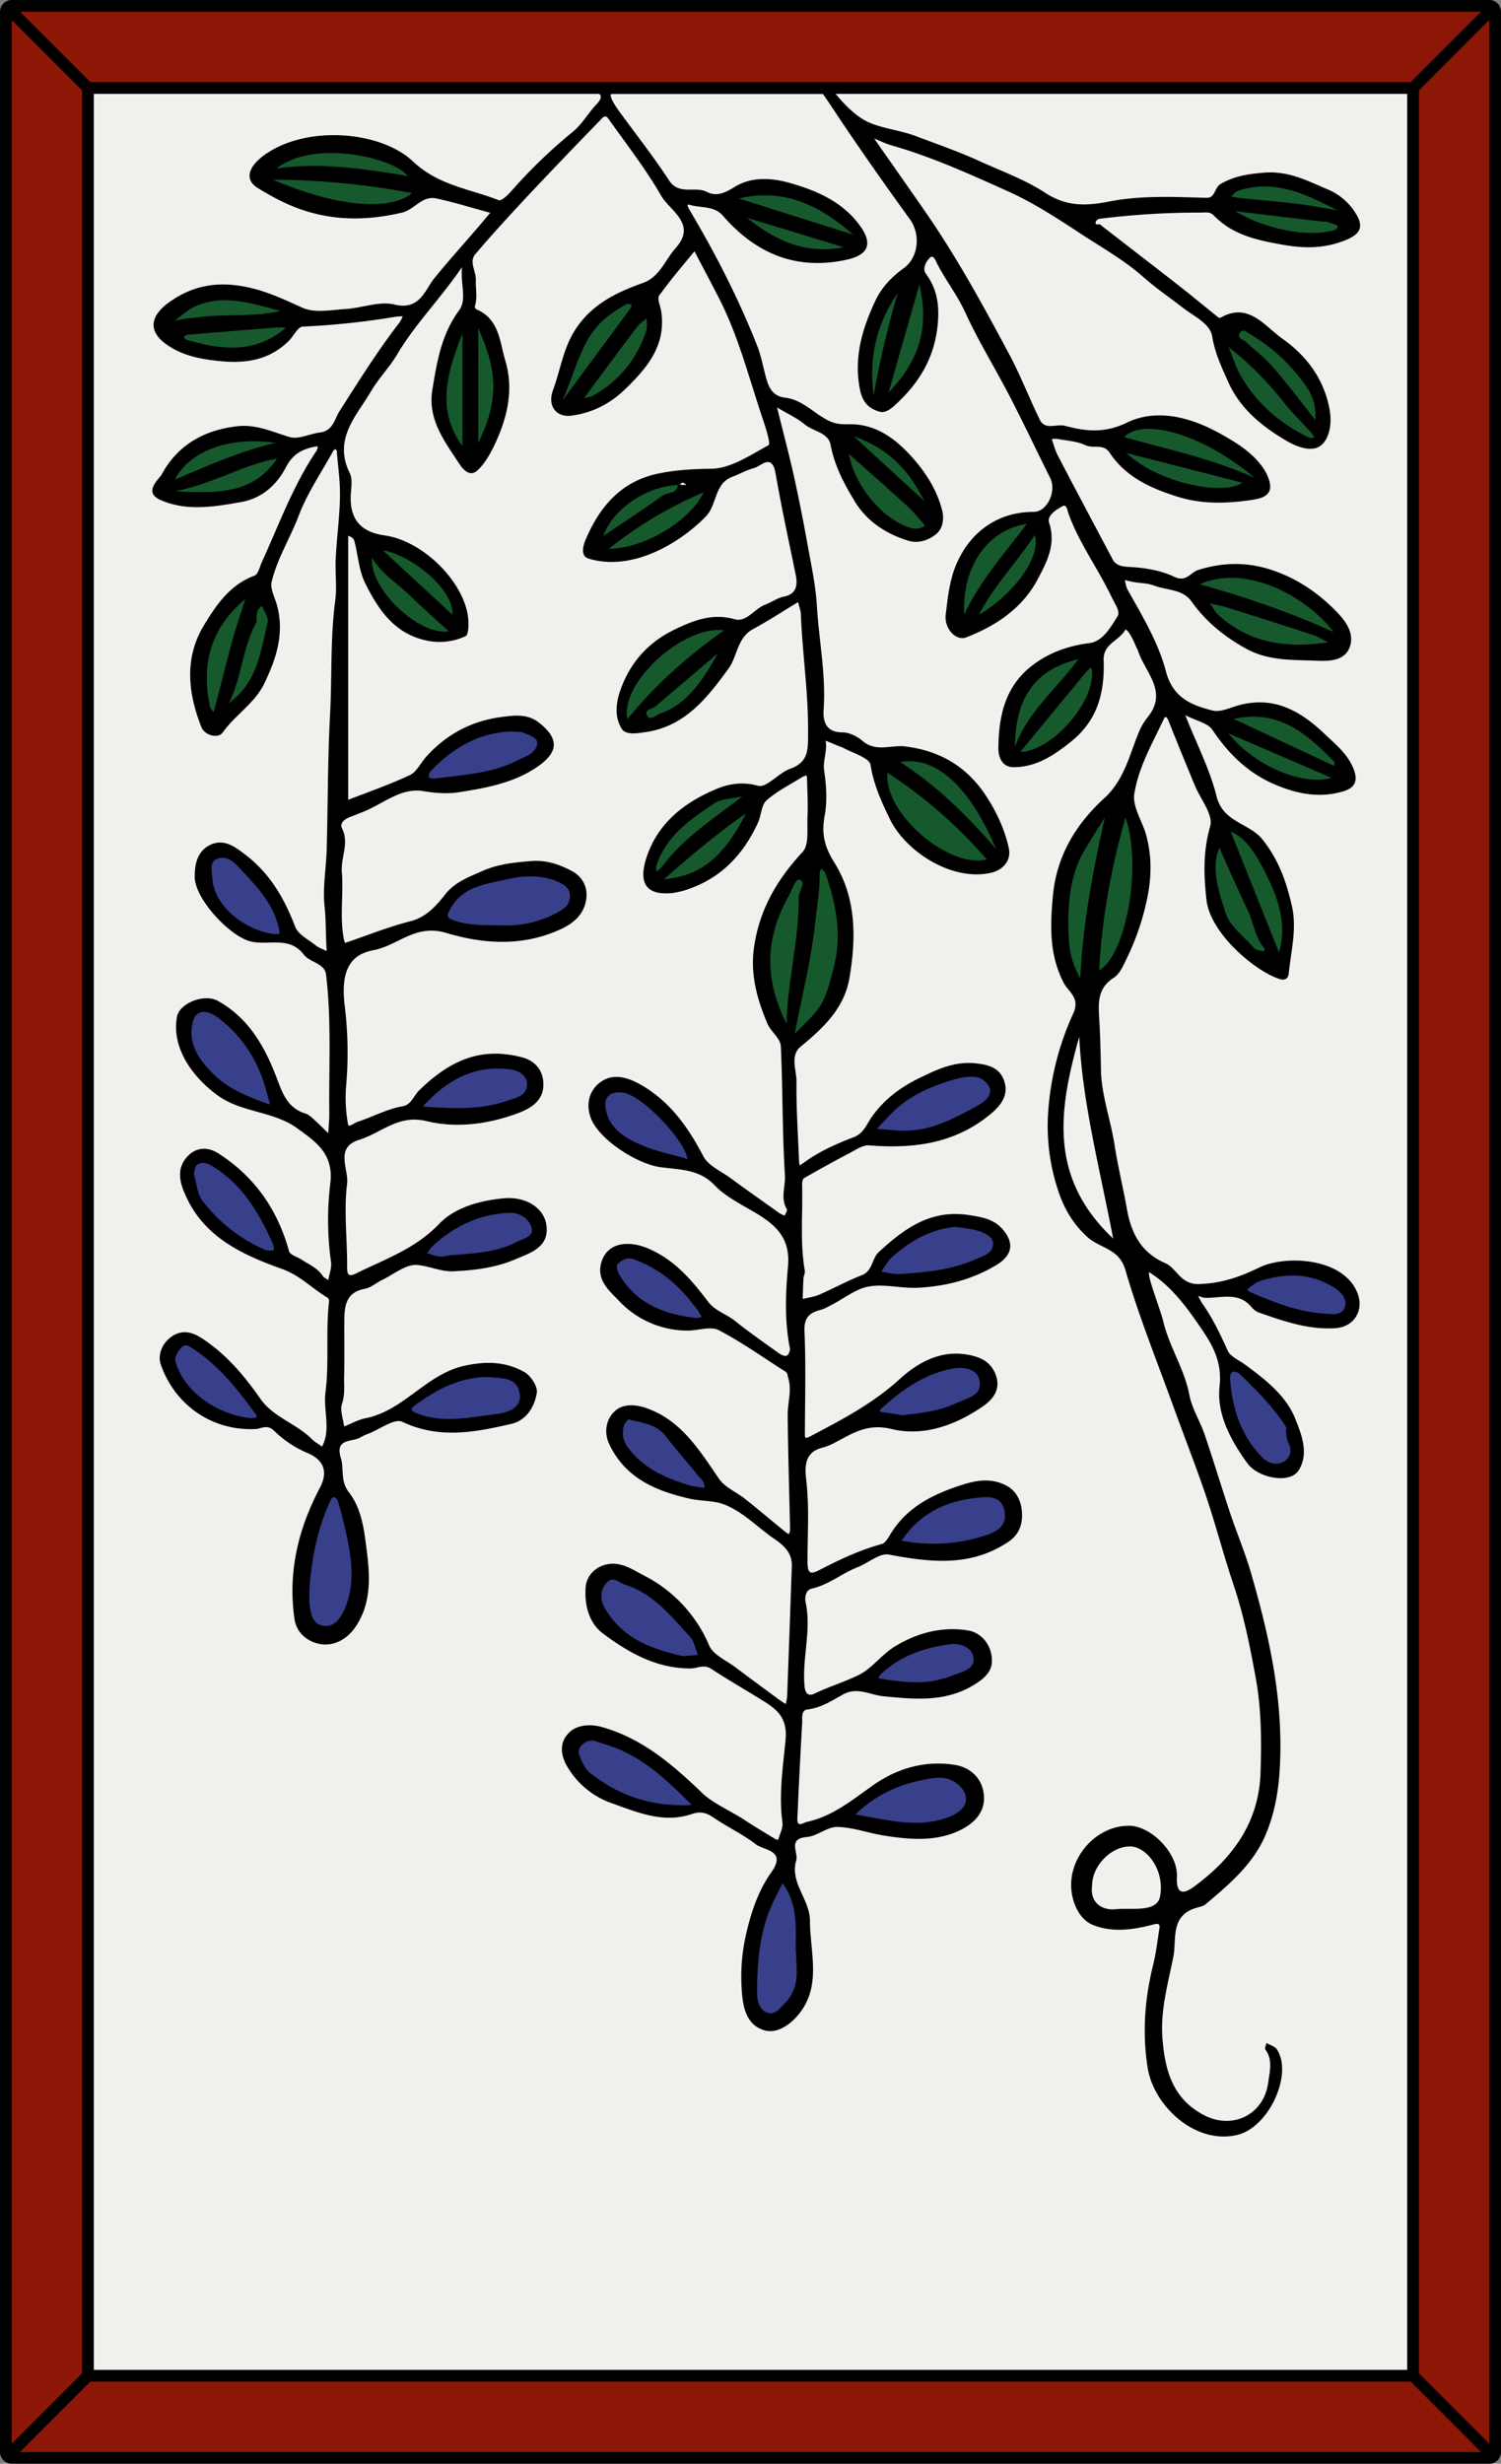 <svg id="Card" xmlns="http://www.w3.org/2000/svg" viewBox="0 0 1024 1680"><rect x="0" y="0" width="1024" height="1680" fill="#808080" stroke="none"/><defs><style>.cls-1{fill:#f2f0ed;}.cls-2{fill:#8c1707;}.cls-3{fill:#38408c;}.cls-4{fill:#16592d;}</style></defs><rect class="cls-1" x="14.5" y="14.5" width="995" height="1651"/><polygon class="cls-2" points="966 1619.17 966 60.83 1018 8.83 1018 1671.17 966 1619.17"/><polygon class="cls-2" points="60.83 58 8.83 6 1015.17 6 963.17 58 60.83 58"/><polygon class="cls-2" points="8.83 1674 60.83 1622 963.17 1622 1015.17 1674 8.83 1674"/><path class="cls-3" d="M909.79,898.12a14.72,14.72,0,0,1-2.29-.18c-20.35-.39-37.85-7.67-54.77-14.7l-1.52-.63c-1.75-.72-2.06-3.44-2.07-3.46a2.09,2.09,0,0,1,.9-2c.77-.51,1.53-1.06,2.28-1.6a25.18,25.18,0,0,1,7.26-4.11,76.77,76.77,0,0,1,22.23-3.59,53.26,53.26,0,0,1,29.91,8.89c7.77,5,8.61,10.39,7.95,14C918.83,895.29,915,898.12,909.79,898.12Z"/><path class="cls-4" d="M895.26,160.93c-17.16,0-38.68-6.09-53.55-15.15l-1-.63,1.11-3.21,14,1.67q23.26,2.79,46.55,5.54a2.75,2.75,0,0,0,.4,0l.62,0,.79,0a5.29,5.29,0,0,1,1.82.27l1.72.55c4.57,1.43,7.06,2.21,6.89,4.44-.28,4.14-4.16,4.76-6.47,5.13-.48.08-.93.15-1.34.25a51.06,51.06,0,0,1-11.5,1.16Z"/><path class="cls-4" d="M908.71,523.69c-.77-.34-1.54-.68-2.31-1l-62.74-29.32-8.15-3.81,5.76-1.26a64.19,64.19,0,0,1,13.79-1.57c24,0,40.36,14.74,56.42,31.15a4.81,4.81,0,0,1,1.06,3.35,7.05,7.05,0,0,0,.06.84l.59,3.64Z"/><path class="cls-4" d="M912.36,145.45c-4-.66-7.52-1.28-10.75-1.84-6.55-1.15-11.66-2-16.85-2.65-8.74-1-17.65-1.89-26.27-2.71-4.6-.45-9.18-.88-13.75-1.35a32.24,32.24,0,0,1-3.67-.66l-1.61-.35-4.13-.8,3.23-2.69c.4-.35.84-.77,1.25-1.19a11,11,0,0,1,4-2.9,58.09,58.09,0,0,1,18.87-3.14c10.83,0,22.11,2.87,35.51,9,2.47,1.15,4.87,2.33,8.2,4l.23.12c1.93,1,4.18,2.06,6.92,3.39l1.16.57-1.09,3.41Z"/><path class="cls-4" d="M886,441.58c-22.39,0-40.68-6.73-55.93-20.59a27.8,27.8,0,0,1-4.5-5.8c-.56-.86-1.14-1.76-1.73-2.58l-3.13-4.31,5.2,1.19c1.11.26,2.23.49,3.34.72l.13,0c2.55.53,5.18,1.08,7.74,1.88,16.52,5.19,38.25,12.06,59.87,19.13a37.46,37.46,0,0,1,6.82,3.28c1,.58,2,1.15,3.06,1.67l5.53,2.83-6.14.93A136.42,136.42,0,0,1,886,441.58Z"/><path class="cls-4" d="M898.64,533.72c-17.8,0-44.91-11.14-62.28-32.44l-.74-.91,2-2.65,76.44,33-5.16,1.6A34.44,34.44,0,0,1,898.64,533.72Z"/><path class="cls-4" d="M895.74,287.55c-3-3.7-5.82-7.38-8.67-11-6.7-8.56-13-16.65-19.84-24.52a134.88,134.88,0,0,0-13.62-13c-1.73-1.5-3.45-3-5.14-4.5a8.78,8.78,0,0,0-1.5-.92c-1.37-.71-3.06-1.6-3.62-3.46a5.1,5.1,0,0,1,.63-4,4.61,4.61,0,0,1,4.15-2.76c1.89,0,3.6,1.22,4.72,2,.29.21.52.37.71.49a123.7,123.7,0,0,1,39.24,36.44,36,36,0,0,1,6.49,24.12l-.49,4.89Z"/><path class="cls-4" d="M894.19,300.64a4.58,4.58,0,0,1-2.13-.45c-21.49-10.57-37-24.76-47.55-43.38a87.23,87.23,0,0,1-5.14-11.67c-.87-2.26-1.86-4.82-3-7.64l-2.89-6.95,6,4.6c17.57,13.54,29.71,27.54,39.27,39.45,3.5,4.35,7.46,8.51,11.28,12.52,2.07,2.17,4.2,4.4,6.24,6.65a12,12,0,0,1,1.7,2.69c.18.34.35.67.53,1l1.73,3-3.44,0a8.59,8.59,0,0,0-1,.08A14.68,14.68,0,0,1,894.19,300.64Z"/><path class="cls-3" d="M870.59,1000.12a15.25,15.25,0,0,1-10.7-4.73c-13.65-13.88-21-31.71-22.63-54.51-.2-2.87.29-4.89,1.49-6.18a4.26,4.26,0,0,1,3.21-1.35,9.36,9.36,0,0,1,5.91,2.81c10.38,10.17,22.15,21.69,31,35.53a5.29,5.29,0,0,1,.65,2.69,6.28,6.28,0,0,0,0,.64l.26,1.81-.34.08c0,.34.09.68.14,1a16.89,16.89,0,0,0,1.26,5.31c2.81,5.46,1.64,11.15-3,14.5A12.17,12.17,0,0,1,870.59,1000.12Z"/><path class="cls-4" d="M870.65,650.11C860,623.46,849,595.81,837.78,567.84l-1.71-4.27,4.29,1.67c7.46,2.89,16.11,9.46,28.82,37.67,7.82,17.34,9.58,33.17,5.24,47.06l-1.68,5.37Z"/><path class="cls-4" d="M909,432.78c-27.5-12.43-55.56-22.44-91-32.48l-5.32-1.51,5.06-2.24A54.34,54.34,0,0,1,839.89,392c28.15,0,57.27,19,71.49,37.71l.71.93L910,433.26Z"/><path class="cls-4" d="M861.78,650.75l-.2-.06c-.63-.18-1.26-.31-1.92-.45-2-.4-4.17-.86-5.58-2.44-1.87-2.09-4-4.18-6-6.21-5.73-5.67-11.65-11.55-13.91-18.73-.29-.94-.6-1.89-.9-2.84-4.41-13.85-9-28.16-3.25-42.74l1.73-4.42,1.95,4.33q2.7,6,5.4,12c4.43,9.92,9,20.18,13.83,30.24a77.71,77.71,0,0,1,3.79,10.17c1.79,5.57,3.63,11.33,7.56,15.86,1,1.14.33,2.67,0,3.32-.36.81-.86,1.92-2.22,1.92Z"/><path class="cls-4" d="M831.49,334.73c-18.75,0-47.71-8.55-64.48-24.41L761.4,305l5.61,1.43L848.1,327.2l4.2,1.08-3.55,2.49C845.08,333.36,839.11,334.73,831.49,334.73Z"/><path class="cls-4" d="M855.14,327.69c-22.38-10.09-44.83-16-66.53-21.72-7.37-1.94-15-3.94-22.37-6.06L763,299l2.41-2.41c4.08-4.06,10.24-6.12,18.31-6.12,20.52,0,49.4,13.3,73.57,33.9l1,.84-1.93,3Z"/><path class="cls-4" d="M747.86,661.54c1.77-33.78,7.66-68,18-104.6l1.69-6,2.11,5.89c5.49,15.33,6.38,38.22,2.38,61.23-4,22.85-12.11,40.23-21.22,45.34l-3.17,1.78Z"/><path class="cls-4" d="M704.12,499.76c12.25-14.86,24.13-29.27,36-43.66a11,11,0,0,1,2-1.79c.27-.2.53-.39.77-.59l2.24-1.84.92,2.75c.07.19.15.37.22.56a6.83,6.83,0,0,1,.58,2c1.06,10.19-5,24.23-15.77,36.61-11.11,12.76-24.23,20.6-35.1,21l-4.44.15Z"/><path class="cls-4" d="M735.18,668c-6.61-11.67-7.86-21.59-8.23-30.58a150.94,150.94,0,0,1,1.18-29.35c1.74-11.22,4.58-20,9-27.64,3.34-5.81,6.95-11.57,10.44-17.14,1.53-2.44,3-4.8,4.47-7.17l.66-1.08,3.26,1.32-.27,1.24c-7.81,35.66-15,70.87-16.72,109.5l-.32,6.93Z"/><path class="cls-4" d="M690.38,510.52v-1.26c.28-35,14.51-54.58,44.78-61.66l5.2-1.21-3.12,4.33a246.37,246.37,0,0,1-15.69,19c-10.49,11.88-21.32,24.14-27.29,40.25l-.44,1.18Z"/><path class="cls-4" d="M666.07,418.35c6.44-12.49,14.77-23.25,22.82-33.66,5.23-6.76,10.63-13.73,15.34-21l2.34-3.6,1.25,4.11c4.69,15.44-12.77,40.91-38.93,56.78l-6.07,3.68Z"/><path class="cls-3" d="M636.67,1054.66a113.75,113.75,0,0,1-22-2.16l-2.95-.58,1.68-2.5c12.79-19,31.87-29,58.33-30.51.49,0,1,0,1.44,0,9.07,0,14.19,5.18,14.43,14.57.18,7-4.45,12.06-13.76,15.11A119.42,119.42,0,0,1,636.67,1054.66Z"/><path class="cls-4" d="M655.8,420.4l0-1.17c-1.51-33.86,16.37-59.57,44.49-64l4.87-.76-3,3.94c-3.5,4.65-7.14,9.28-10.66,13.75C680,386.71,668.2,401.74,659.56,420l-.5,1.06Z"/><path class="cls-3" d="M612.6,870.79a39.87,39.87,0,0,1-7.82-1c-1.28-.25-2.6-.51-3.87-.69l-3.3-.47,2-2.69c.74-1,1.45-2.1,2.14-3.16a33.41,33.41,0,0,1,5.53-7c14.32-12.76,28.85-19.67,44.42-21.13l.21,0,.26,0c1.74.3,3.46.53,5.13.76a56.19,56.19,0,0,1,12.11,2.52c2.63,1,10.65,3.91,10.11,10.86-.5,6.72-6.28,9-10.93,10.88-.82.33-1.56.63-2.26.94-16.57,7.36-34.27,9-52.45,10.2C613.43,870.78,613,870.79,612.6,870.79Z"/><path class="cls-3" d="M617.28,773.08c-1.2,0-2.42,0-3.62-.11a3.18,3.18,0,0,0-.41,0q-.35,0-.66,0l-18.68-1.52,2.89-3c1.22-1.28,2.41-2.57,3.61-3.86l.09-.1c2.72-2.93,5.52-6,8.5-8.76,12.84-12,29-17.88,41.75-21.61a43.87,43.87,0,0,1,11.74-1.81c4,0,7.06.8,9.15,2.39,4.17,3.16,6.14,6.51,5.87,10-.43,5.56-6.5,9.51-11.74,12.33C651.67,764.48,635.68,773.08,617.28,773.08Z"/><path class="cls-3" d="M611.08,966.35c-3.06-.48-6.24-1-9.43-1.44-1.85-.27-3-1-3.35-2.25-.24-.79-.22-2,1.23-3.31,12.86-11.66,28.82-24.1,49.69-28a32.11,32.11,0,0,1,5.85-.55c8.72,0,14.3,4,15.29,11.08,1.31,9.36-6.54,12.46-12.85,15-1.3.51-2.76,1.09-4,1.68-11.89,5.58-24.26,7-37.37,8.47l-.57.07Z"/><path class="cls-4" d="M666.92,588.77c-14.64,0-33.89-10.47-47.89-26-11-12.24-16.67-25.37-15.53-36l.35-3.24,2.73,1.77c24.92,16.13,47.21,35.58,68.13,59.47l2.18,2.48-3.2.78A28.48,28.48,0,0,1,666.92,588.77Z"/><path class="cls-3" d="M625.16,1149.18a149.81,149.81,0,0,1-23.28-2.27l-1.83-.33-3.64-.68,1.21-2.38c.1-.21.19-.44.28-.66a6,6,0,0,1,1.37-2.3c12.2-11.71,27.69-18.49,48.73-21.33a20.33,20.33,0,0,1,2.71-.18c7.45,0,15.17,4.13,15.51,12s-7.2,10.38-13.26,12.46c-1.21.42-2.32.8-3.35,1.2a69,69,0,0,1-7.88,2.4c-1.16.3-2.28.59-3.4.91l-.07,0-.08,0A73.27,73.27,0,0,1,625.16,1149.18Z"/><path class="cls-3" d="M624.64,1245c-10.11,0-20.34-1.88-30.23-3.69-3.66-.68-7.43-1.37-11.16-2l-3.92-.63,2.83-2.78c12.54-12.29,27.65-20.12,46.19-24l.9-.19a55.55,55.55,0,0,1,11.37-1.55,21,21,0,0,1,13.55,4.52c5,4,7.41,8.75,6.74,13.48-.72,5.08-4.88,9.42-11.71,12.2A64,64,0,0,1,624.64,1245Z"/><path class="cls-4" d="M678,580.21c-23.18-26.67-43.23-44.84-65-58.91l-4.27-2.75,5-.9a38.1,38.1,0,0,1,6.63-.6c22.93,0,44,21.12,61,61.07l.5,1.18-3,1.88Z"/><path class="cls-4" d="M624.71,362.54a6.45,6.45,0,0,1-1.17-.1C603.93,359,581,333,577.2,309.85l-.91-5.56L580.5,308c4,3.58,8,7.08,11.86,10.52l.09.09c9.62,8.53,18.71,16.59,27.77,24.84a109.35,109.35,0,0,1,8.43,9c.94,1.08,1.88,2.16,2.84,3.22a4.9,4.9,0,0,1,1,2.22c0,.19.09.36.15.53l.77,2.14-2.22.48c-.64.14-1.34.36-2,.57A14.9,14.9,0,0,1,624.71,362.54Z"/><path class="cls-4" d="M603.92,268.33l.33-1.13c7.07-24.8,13.57-47.57,21-73.77l.32-1.12,3.29.09.26,1.14c6.81,30,.37,52.61-21.55,75.59l-.81.85Z"/><path class="cls-4" d="M629.13,343l-48.07-44.09-.91-.83,1.78-2.94,1.16.42c22.77,8.2,37.48,21.68,49.18,45.08l.56,1.11-2.78,2.1Z"/><path class="cls-4" d="M594.22,271.17l-.16-1.27c-3.44-26.75,1.9-49.42,16.82-71.34l.72-1.07,3.21,1.52-.36,1.23A653.14,653.14,0,0,0,598,270l-.23,1.26Z"/><path class="cls-4" d="M540.19,704.58c1.49-7.72,3.09-15.38,4.65-22.78,3.88-18.48,7.54-35.93,9.44-53.79.3-2.82.66-5.7,1-8.48,1-7.78,2-15.78,1.81-23.63a8.15,8.15,0,0,1,.74-3.15c.13-.34.26-.66.35-1l.94-3.14,2.36,2.27a10.56,10.56,0,0,0,.85.69,6.72,6.72,0,0,1,2.46,2.87c9,25,11,45.62,6.14,64.78-6.72,26.68-8.52,28.46-25.7,45.48L539,710.94Z"/><path class="cls-4" d="M561.93,172c-18,0-35-7-53.54-21.91l-1-.78,1.62-3L577.39,167l-.17,3.31-1.15.22A73.21,73.21,0,0,1,561.93,172Z"/><path class="cls-4" d="M534.8,698.88c-15.58-30.67-15.1-59.71,1.48-88.77a41.92,41.92,0,0,0,1.85-3.91c1.87-4.29,3.63-8.34,7-8.34a3.7,3.7,0,0,1,1.34.25,4.55,4.55,0,0,1,2.69,2.37c1,2.15,0,4.68-1,7.13a14.2,14.2,0,0,0-1.27,4.5c.2,15.24-1.89,29.85-4.1,45.32-1.89,13.15-3.84,26.75-4.18,40.59l0,1.17-3.22.73Z"/><path class="cls-4" d="M581.63,162l-78.19-24.73-6.95-2.2,7.09-1.66a80.86,80.86,0,0,1,18.37-2.2c20.56,0,40.13,8.7,61.59,27.37l.92.8-1.67,3Z"/><path class="cls-3" d="M525.79,1374.83a8.52,8.52,0,0,1-2.21-.3c-8.12-2.13-9-11.2-9-15-.1-19.17,1.09-41.58,10.71-62.51,1.48-3.22,3.1-6.41,4.66-9.51l2.13-4.24,1.43-2.89,1.95,2.57c10.13,13.32,9.76,29,9.44,42.81-.07,3.13.13,6.41.33,9.57.69,10.88,1.41,22.13-8.24,32-.48.49-1,1-1.42,1.5C532.78,1371.78,529.94,1374.83,525.79,1374.83Z"/><path class="cls-4" d="M445.76,594.24c0-.37,0-.74-.06-1.12a9.1,9.1,0,0,1,.2-3.45c6.77-21.12,23.83-32.53,40.32-43.56,3.49-2.34,7.76-3,12.7-3.77,2.32-.36,4.72-.73,7.21-1.31l1.18-.27,1.45,3.07-1,.74c-3.87,3-7.73,5.85-11.47,8.64l-.13.09c-12.61,9.39-24.51,18.27-34.74,29.08-1.87,2-3.65,4.19-5.37,6.32-1.16,1.45-2.47,3.06-3.79,4.58a11.11,11.11,0,0,1-2.44,2c-.33.21-.63.4-.92.61l-3.18,2.34Z"/><path class="cls-4" d="M426,490.74c-1.93-9.2,2.44-21.22,12-33,14.43-17.78,36-30.19,52.5-30.19a33,33,0,0,1,3.75.21l5.17.61-4.26,3c-26.28,18.58-47.76,38.27-65.64,60.19l-2.65,3.25Z"/><path class="cls-4" d="M451.72,598c17-15,35.4-30.73,56.13-45l1-.66,2.48,2.19-.53,1c-13.45,26-28.38,43.79-57.57,45.94l-5.95.43Z"/><path class="cls-3" d="M480.27,1016.49c-1.09-.18-2.23-.31-3.34-.44a41.43,41.43,0,0,1-7.62-1.36c-15.24-4.72-30.89-11.1-42-25.71-4.11-5.37-5.31-11.16-3.58-17.18a10.4,10.4,0,0,1,3-4.67l.26-.25.19.18.41-1.4,3.25.71c11.29,2.45,18.75,4.08,24.46,11.25,4,5.09,8.29,10.17,12.4,15.09,3.18,3.82,6.45,7.73,9.62,11.64.43.53.92,1,1.44,1.59,2,2.08,4.43,4.66,3.81,8.86l-.3,2Z"/><path class="cls-3" d="M475,900.76c-26.56-3.08-43.18-12.36-53.92-30.1-2.27-3.74-3.33-8.47-.58-10.62l.43-.35c2-1.6,4.55-3.59,8.2-3.59a11.67,11.67,0,0,1,3.88.7c17.54,6.16,31.91,17.71,45.24,36.36a22.11,22.11,0,0,1,1.63,2.78c.21.4.41.79.63,1.18l1.37,2.42-6.58,1.25Z"/><path class="cls-4" d="M443.8,491.52a4.5,4.5,0,0,1-4.08-2.62,4.89,4.89,0,0,1-.54-4.07c.72-2,2.76-2.84,4.56-3.58a9.19,9.19,0,0,0,2.11-1c10.77-9.25,21.8-18.6,32.46-27.63l11.21-9.5,2.69,2.25-.63,1.09c-10,17.2-20.26,35-40.85,42.19a12.62,12.62,0,0,0-1.92,1C447.3,490.51,445.6,491.52,443.8,491.52Z"/><path class="cls-3" d="M466.05,1131.34h-.27l-.11,0c-21.35-4.75-42.81-12.2-55.14-34.32-2.86-5.13-4-13.29,2.19-19.42a7.43,7.43,0,0,1,5.3-2.44c2.17,0,4.09,1.09,5.79,2a16,16,0,0,0,3,1.46c17.41,5.41,28.91,18,40,30.22,1.73,1.9,3.45,3.78,5.19,5.64,2.34,2.5,3.43,5.89,4.49,9.17.44,1.37.9,2.78,1.43,4l1,2.53-2.73.23-9.93.87h-.31Z"/><path class="cls-3" d="M465.5,1233c-24.24,0-45.28-7.38-64.33-22.57-3.71-3-5.83-7.83-7.84-13a7.85,7.85,0,0,1,1-7.48,12,12,0,0,1,9.55-5,9.75,9.75,0,0,1,3.33.57c1.94.7,3.93,1.32,5.85,1.92l1.92.6c23.45,7.43,40.28,23.15,58.31,41.4l3.13,3.17-4.44.24C469.81,1232.89,467.63,1233,465.5,1233Z"/><path class="cls-4" d="M409.74,364.79c6.44-18.77,30.55-35.3,52.66-36.09l2.3-.08-.24,2.29c-.6,5.6-5,6.68-7.84,7.4a10.47,10.47,0,0,0-3.53,1.29c-9.5,6.91-19.07,13.29-29.21,20q-5.53,3.69-11.13,7.46l-4.95,3.34Z"/><path class="cls-4" d="M414,372.69a279.16,279.16,0,0,1,65.25-38.88l4.74-2-2.13,4.69c-9,19.89-42,39.59-66.6,39.77l-5.75,0Z"/><path class="cls-3" d="M468.37,792.21c-3.27-1-6.62-1.84-9.85-2.69-7.43-1.95-15-3.95-22.09-7-19.73-8.59-23.8-18-25.18-26-.74-4.31-.09-7.72,1.95-10.14s5-3.49,8.92-3.49a24.31,24.31,0,0,1,3.6.29C439.5,745.32,469.06,776,470.91,790l.41,3.05Z"/><path class="cls-4" d="M405.46,258.54c9.49-12.81,18.47-24.91,27.6-37a24.82,24.82,0,0,1,4.73-4.39c.71-.55,1.43-1.11,2.08-1.67l3.49-3-.18,4.62c0,.89,0,1.85,0,2.79a19,19,0,0,1-.61,6.91c-6.78,19.87-19.31,35-37.22,44.85a13.72,13.72,0,0,1-4,1.23c-.73.14-1.56.31-2.47.54l-5.44,1.38Z"/><path class="cls-4" d="M381.24,273.62l.56-1.23c2.64-5.9,4.81-11.79,6.91-17.49,5.37-14.6,10.45-28.39,22.24-38.76a92,92,0,0,1,11.92-8.45l2.79-1.77a4.33,4.33,0,0,1,2.42-.63,13.37,13.37,0,0,1,1.85.17l.76.09,1.12.11.52,1.06c.17.35.86,2.75-.17,4.16-13.08,17.77-26.37,35.74-40.45,54.75l-7.28,9.85Z"/><path class="cls-3" d="M345.38,633.07c-1.27,0-2.55,0-3.82-.09L339,633c-11.52-.1-21.48-.2-31.13-3.89-1.46-.56-3.48-1.53-4.21-3.48s.26-3.77,1.05-5.22c.13-.26.27-.51.41-.77,7.55-15,21.66-18,35.3-20.88,1.71-.37,3.42-.73,5.09-1.11a74.29,74.29,0,0,1,16.47-2,49,49,0,0,1,18.68,3.48c3.07,1.26,11.24,4.6,10.16,13.39-.85,7.07-6.37,9.89-11.71,12.62A74.22,74.22,0,0,1,345.38,633.07Z"/><path class="cls-3" d="M295.89,532.91a10.64,10.64,0,0,1-2.81-.49c-.4-.1-.79-.21-1.18-.28l-2.21-.41.66-2.15a11.89,11.89,0,0,0,.27-1.19,7.08,7.08,0,0,1,1.54-3.72c17-18,35.61-27.12,56.73-27.92h.22c1,.11,2,.15,2.91.19a17.56,17.56,0,0,1,6.41,1.07c.51.23,1.07.46,1.65.69,3.85,1.56,9.09,3.69,8.38,8.72-.93,6.67-7,9.41-11.82,11.62-1,.45-1.9.86-2.75,1.29-15.37,7.71-32.18,9.63-48.44,11.48-3,.34-5.91.68-8.85,1A5.52,5.52,0,0,1,295.89,532.91Z"/><path class="cls-3" d="M300.57,858.82a11.52,11.52,0,0,1-1.18-.05,26.54,26.54,0,0,1-6.21-1.56c-.81-.28-1.6-.55-2.39-.78L288,855.6l1.81-2.32c.43-.55.83-1.11,1.24-1.68a23.07,23.07,0,0,1,3.38-4.05c16.22-14.42,33.53-21.78,52.92-22.51h.76c7.59,0,14,4.29,16.33,10.94,2.5,7.11-4,9.73-7.89,11.29a28.39,28.39,0,0,0-2.74,1.21c-12.94,6.87-27.27,8-41.13,9l-4.74.37c-.69.09-1.47.23-2.25.36A29.83,29.83,0,0,1,300.57,858.82Z"/><path class="cls-3" d="M312.26,757.57c-8,0-16.42-.57-23.84-1.06l-4.09-.28,2.72-3.05c15.91-17.86,33.08-26.55,52.48-26.55a69.78,69.78,0,0,1,9,.61c6.66.87,13.25,5.07,13,12.5-.31,8.35-7.32,10.44-13,12.11-1,.29-1.91.57-2.8.87C336.09,756,325.44,757.57,312.26,757.57Z"/><path class="cls-3" d="M306.5,969.56a60.17,60.17,0,0,1-24.46-4.7c-2.48-1.08-3-2.73-3.14-3.61a3.8,3.8,0,0,1,1.51-3.47c13.23-10.06,29.74-20.41,52-20.9h.12l.13,0c1.59.24,3.25.35,5,.46,7.47.49,16.76,1.11,18.82,12.21a11.87,11.87,0,0,1-1.89,9.54c-2.82,3.83-8.32,6.26-16.33,7.22-2.83.33-5.75.74-8.32,1.09C322.24,968.48,314.34,969.56,306.5,969.56Z"/><path class="cls-4" d="M324.26,303.34V222.42l3.35-.69.49,1.12c10.72,24.92,17,45.26,0,80.18l-.53,1.07Z"/><path class="cls-4" d="M313.88,305.33c-18.72-25.27-10.8-51.68-.25-78.78l.45-1.16,3.41.65V310.2Z"/><path class="cls-4" d="M254.88,372.23l6.53,1c9.38,1.51,22,8.09,32.09,16.78,11.45,9.83,17.69,20.5,17.13,29.26l-.28,4.19Z"/><path class="cls-4" d="M303.1,432.72c-10.61,0-24.82-7.88-36.19-20.06-10.33-11.08-15.88-22.94-15.22-32.57l.44-6.31,3.27,5.42c4.44,7.35,10.75,12.63,16.86,17.73,3,2.52,6.13,5.12,9,7.95,5.86,5.78,12.11,11.39,18.16,16.81,2.71,2.43,5.42,4.86,8.1,7.3l3,2.76-4,.69A19.75,19.75,0,0,1,303.1,432.72Z"/><path class="cls-4" d="M253.51,141.21c-18.57,0-42.72-6-68-16.82l-1.13-.49.71-3.36h1.23a518.65,518.65,0,0,1,95.16,9.16l4.15.81-3.26,2.69C275.94,138.52,266.23,141.21,253.51,141.21Z"/><path class="cls-3" d="M222.35,1110.75a13.27,13.27,0,0,1-1.86-.14c-9.21-1.35-10.33-9.72-11.23-16.44l-.1-.78a32.62,32.62,0,0,1-.12-5.12c0-1.25.06-2.69.06-4.51v-.1c1.68-24.09,6.47-44.21,14.65-61.52,1.25-2.64,2.87-3.19,4-3.19,2.68,0,4.42,3,4.83,4.53,2.63,9.15,4.73,17.62,6.41,25.9,3.06,15,5.16,32.67-2.46,49.51C232.11,1108.69,226.38,1110.75,222.35,1110.75Z"/><path class="cls-4" d="M277.87,122c-20.71-3.34-42.13-6.8-63.85-6.8a177.59,177.59,0,0,0-25,1.68l-7.17,1,5.63-4.55c11.21-9,27.15-10.93,38.55-10.93,22.06,0,46.66,7.5,53.72,16.38l3.21,4Z"/><path class="cls-4" d="M158.1,239.05a85.26,85.26,0,0,1-15-1.41c-4.62-.83-9.21-2.06-13.65-3.24l-2.74-.74a4.79,4.79,0,0,1-2.43-1.86c-.18-.21-.31-.39-.46-.54l-1.75-1.72,2-1.36c.18-.13.36-.28.55-.44a5,5,0,0,1,2.77-1.43c18.16-1.55,37.61-3.14,63.07-5.16a5.17,5.17,0,0,1,.57,0,15.15,15.15,0,0,1,2.2.22c.53.07,1.14.16,1.88.24l4.63.5-3.54,3A56.6,56.6,0,0,1,158.1,239.05Z"/><path class="cls-3" d="M187.18,638.94c-19.6-2.14-42.61-18.93-44.31-39.61-.06-.66-.13-1.33-.2-2-.49-4.81-1.17-11.37,4.55-13.56a12.85,12.85,0,0,1,4.59-.89c6.11,0,10.38,4.71,14.14,8.86.66.73,1.31,1.45,2,2.12,10.6,11,21.22,23.22,24.6,39.93.24,1.18.45,2.88-.53,4.08a3.14,3.14,0,0,1-2.55,1.1c-.29,0-.6,0-.91-.06a4.64,4.64,0,0,0-.48,0l-.35.14Z"/><path class="cls-3" d="M186.75,854.67c-.33,0-.66,0-1,0H184a10.12,10.12,0,0,1-4.12-.68,108.27,108.27,0,0,1-43.42-34.19c-2.73-3.59-3.73-8.27-4.69-12.79-.42-2-.84-3.92-1.38-5.72l-.13-.41.06-.42c.4-3.25.91-7.3,4.6-8.78a9.58,9.58,0,0,1,3.58-.69,13.44,13.44,0,0,1,6.85,2.14c22.2,13.15,33.72,34,42.87,54.61a9.29,9.29,0,0,1,.61,3.51c0,.43,0,.82.08,1.2l.27,2.39Z"/><path class="cls-3" d="M183.58,755.05c-13.7-4.69-28-10.17-39-20.89-9.5-9.28-18.74-20.91-15.27-36.84,1.77-8.11,6.83-9.32,9.7-9.32,4.64,0,9,2.93,10.72,4.19,16.05,12,27.19,28.34,33.1,48.41.72,2.47,1.37,4.88,2.12,7.67.37,1.38.76,2.82,1.18,4.36l1,3.65Z"/><path class="cls-4" d="M153.77,479.88l.54-1.11c4.26-8.69,6.58-17.86,8.82-26.72,2.54-10,4.94-19.52,9.9-28.51v-1c0-3.71,0-8.33,4.82-11.08l2.08-1.2.8,2.26a32.34,32.34,0,0,0,1.55,3.49c1.46,3,3,6.07,2.24,9-.64,2.64-1.24,5.33-1.82,7.92-3.29,14.76-6.7,30-18.23,41.95-1.2,1.23-2.48,2.33-4.1,3.72-.87.75-1.83,1.58-2.93,2.56l-.93.81Z"/><path class="cls-4" d="M117.5,326.11c8.81-17,29.59-27.19,55.6-27.19a105,105,0,0,1,15.17,1.13l1.23.18.14,3.47-1.21.28c-20.76,4.76-38.71,12.37-56.06,19.72-4.06,1.73-8.21,3.49-12.33,5.18L115,331Z"/><path class="cls-3" d="M171.29,969c-20.48-1.49-46.1-15.79-53.29-39.39-1.55-5.07,2-9.32,3.86-11.6a6.28,6.28,0,0,1,4.83-2.64c1.84,0,3.44.93,5.2,2,18.65,11.88,31.88,28.9,43.84,45.31.9,1.25,1.84,2.88,1.06,4.46s-2.74,1.69-4,1.71a7.52,7.52,0,0,0-.89,0l-.21.05h-.39Z"/><path class="cls-4" d="M144,486.74c-.24-.37-.52-.73-.81-1.11a8.86,8.86,0,0,1-2-3.63c-6.38-31.3,1.74-55.84,24.84-75l5.21-4.33-2,6.47c-1,3.13-2,6.15-2.91,9.11l0,.15c-2.09,6.46-4.05,12.54-5.74,18.7-2.8,10.16-5.44,20.5-8,30.49l0,.17c-1.21,4.71-2.41,9.41-3.63,14.11-.28,1.1-.6,2.17-.92,3.2l-1.57,5.33Z"/><path class="cls-4" d="M117.05,217.77l1-.7c1.36-1,2.73-2.08,4-3.13a48.69,48.69,0,0,1,9.68-6.54,50.36,50.36,0,0,1,21.73-4.69c10.62,0,20.89,2.72,31.75,5.6,2.25.6,4.51,1.2,6.78,1.77l1.14.29,0,3.33L192,214c-11.29,2.64-22.52,2.85-33.38,3-8.87.16-18,.33-26.81,1.88a5.7,5.7,0,0,1-.95.08l-.77,0-.52,0-.26,0c-2.61.43-5.25.91-7.8,1.37l-3.12.57Z"/><path class="cls-4" d="M137.47,337.55c-5.71,0-11.54-.26-18-.58l-1.32-.07-.27-3.63,1.29-.26c13.28-2.69,24.83-7.22,36-11.6s21.91-8.6,33.58-10.67l4.69-.83-2.69,3.93C177.27,333.52,159.71,337.55,137.47,337.55Z"/><polygon class="cls-2" points="6 8.83 58 60.83 58 1619.17 6 1671.17 6 8.83"/><path d="M1024,8V1672a8,8,0,0,1-8,8H8a8,8,0,0,1-8-8V8A8,8,0,0,1,8,0H1016A8,8,0,0,1,1024,8Zm-8,1658.34V13.66l-48,48V1618.34ZM962.34,56l48-48H13.66l48,48H962.34ZM13.66,1672h996.68l-48-48H61.66ZM960,1616V64H570.07c5.57,6.72,11.5,12.91,18.53,17.27,9.83,6.1,24.16,7,36.14,11.52,14.52,5.49,29.1,10.51,43.34,17,15.12,6.91,31.19,12.68,44.9,21.64,14.7,9.61,28,9.06,44,5.94,21.69-4.23,44-3.06,66.17-2.49,6.08.15,5.15-7,9.83-9.6,9.53-5.34,18.55-6.66,29.46-7.54,16.63-1.34,29.43,5.51,43.12,11.33a40.93,40.93,0,0,1,20.57,18.58c3.75,7.33,1.78,12.07-8.1,16.08-14.44,5.85-28.11,5.75-42.43,3.23-17.26-3-34.55-6.54-47.42-19.94-2.76-2.88-5.81-2.06-8.64-2.06a548.79,548.79,0,0,0-69.59,4.26,3.58,3.58,0,0,0-2.47,2.18c-.52,2.78,2.07,1,3.07,1.76,18,14,36.17,27.92,54.18,42,8.77,6.84,17.32,14,26,20.93.48.38,1.38.87,1.71.68,19.28-11.2,30.25,5.64,42.31,14.1,16.73,11.75,28.95,28.07,32.48,49.37,1.47,8.88-.37,18.93-6,23.44-6.24,5-16.41,1.12-23.78-3.21-16.57-9.72-31.37-21.84-39.4-39.7-4.48-10-9.22-19.84-11.06-31.35-1.39-8.75-12.42-13.69-19.94-19.5-9.08-7-18.6-13.54-27.18-21.12-13.08-11.53-28.21-20-42.62-29.45-16.07-10.55-32.4-21.19-49.85-29-25.94-11.67-52-23.51-79.5-31.31-3.51-1-6.82-2.69-11.54-4.58,12.24,17.5,23.73,33.83,35.1,50.23,21.47,31,39.47,64,57.19,97.17,7.69,14.37,13.54,29.72,20.72,44.38,3.61,7.39,11.51,2.6,17.22,4.13,13.73,3.65,26.64,5.36,42.21-2.18,20.5-9.93,43.79-3.64,64.15,7.78,11.08,6.21,22,12.95,29.17,23.72,2.77,4.17,5.46,10.75,4,14.76-1.8,5.06-8.75,6-14.63,6.79-16,2.18-32,2.43-47.38-2.32-18.37-5.66-36-13.31-47.17-30.32-4.16-6.3-11-2.5-16.38-5-5.9-2.79-13-3.1-19.59-4.39a13.08,13.08,0,0,0-3.44.26c1.34,3.7,2.27,7.62,4.08,11.08,12.4,23.74,25,47.38,37.51,71,2.44,4.6,7.83,4.85,11.45,5.05,10.72.6,21.34,2.32,30.7,6.78,8,3.8,10.88-3,16-4.65,17.77-5.67,35.06-5.62,52.64.74,16,5.78,29.42,15,41.28,27,6.85,6.92,12.89,15.13,9.72,24.51-3.49,10.36-15.58,9.87-23.64,9.54-15.86-.64-32.07.17-47.27-8.26-15-8.3-27.35-18.4-37.24-32.26-6-8.41-16.92-7.36-25.53-10.74-4.14-1.62-8.94-1.53-13.43-2.3-2.17-.37-4.31-.92-6.46-1.39.62,2.2.85,4.62,1.94,6.56,10.08,18,21,36,26.16,55.76,4.74,18,17.5,23,31.73,26.61,5.6,1.44,12.58-2.25,18.88-3.84,23.74-6,41.57,4.42,57.91,20.07,7.64,7.3,15.68,13.51,19.71,24.25,4.59,12.22-5.49,14.29-11.06,15.59-14.87,3.48-29.54.2-43.71-6-18.09-7.92-31-20.89-41.86-37-3-4.46-10.55-5.86-18.44-9.91,7.9,19.92,16.84,37.12,21.38,55.41,4.42,17.81,22.29,18.1,31.33,29.39,10.78,13.45,16.23,28.61,20,45.1,3.57,15.73-.54,30.65-2.06,45.92-.5,5.05-3.9,4.85-6.36,4.08-16-5-47.21-30.66-49.82-54-1.94-17.36-2.32-33.14,2.57-50.29,2.18-7.68-6.75-18.51-10.62-27.91-6-14.65-12.09-29.27-17.9-44-.82-2.06-2-3.53-3-1.36-7.87,16.74-17.47,33.23-20.29,51.42-1.35,8.71,5.51,18.56,8.1,28,4.18,15.29,3.69,30.33.07,46.06a172.88,172.88,0,0,1-13,37.39c-2.44,5-4.88,11.12-9.16,13.84-11.63,7.4-10.5,18-9.87,29s.91,22.34,1.11,33.52c.33,17.77,6.67,34.43,9.33,51.73,2.26,14.68,5.85,29,8.41,43.61,3,16.75,9.81,29.58,26.06,36.74,8.13,3.57,10.35,14.62,23,14.28,15.27-.42,27.9-4.8,41.27-11.32,17.12-8.35,56.28-7.15,66.61,16.66,2.29,5.3,2.42,10.73,0,15.64-2.94,5.89-8.7,8.75-15,9.13-18.39,1.12-35.44-4.91-52.43-10.86a12.46,12.46,0,0,1-4.78-3.84c-8.87-10.29-20.47-5.79-31.23-6-1.67,0-3.32-.85-5-1.31,1.07,1.89,2,3.89,3.25,5.66,6.9,9.86,12,20.6,16.94,31.56,1.88,4.18,7.8,6.59,12,9.67,13.74,10.13,27.82,21,34.12,36.8,4.22,10.61,9.68,24,2.14,35.48-6.09,9.26-27.62,4.94-34.84-5.12C839.51,982,829.92,964,832,945.51c2.09-18.74-6.31-30.72-15.3-43.69-9.09-13.13-19-25.75-32.83-34.36-1,3.57,7.64,25,9.76,33.73,4.19,17.39,14.42,32.37,17.79,50.06,1.79,9.38,7.36,18,10.49,27.18,6,17.66,11.36,35.53,17.27,53.22,4.6,13.77,10.31,27.2,14.33,41.13,11.08,38.38,20,77,20,117.53,0,21.62-2,42.48-10.61,62-8.49,19.24-24.52,32.81-40.33,46.1-1.82,1.53-4.63,1.95-7,2.7-17.36,5.41-12.75,21.52-15.12,33.33-3.73,18.55-9.06,37-7.35,56.47,1.87,21.27,6.92,39.85,27.67,51.07,19.86,10.74,41.48.18,44.44-22,1.06-7.9,3.24-15.31-2-22.53-.59-.82.51-2.86.82-4.34,2.37,1.39,5.58,2.2,7,4.25,11.27,16.79-5.26,53.43-27.16,58.47-28.87,6.65-56.85-20.14-60.92-45.81-3.77-23.79-2-47.15,3.79-70.42,2-8.06,2.88-16.39,4.24-24.6.56-3.38-1.2-3.49-3.81-2.8-13.8,3.68-28.13,5.8-41.47.45-8.27-3.32-13-12.5-14.45-21.36-3.89-23.39,15.84-46.38,38.9-46.33,15.1,0,33.59,18.73,32.75,34.73-.61,11.69,4,12.42,11.55,6.87,26.25-19.17,44.3-43.58,45.48-77.44.76-21.73.64-43.66-3.26-65s-8.14-42.71-15.12-63.43c-6.76-20.06-12.05-40.6-18.81-60.65-7-20.65-15-40.92-22.43-61.42-11.13-30.82-23.47-61.29-32.57-92.71-4.2-14.51-17.07-14.69-25.32-21.9-10.73-9.38-17-20.93-20.89-33.27a139.66,139.66,0,0,1-6.69-48.24,192.29,192.29,0,0,1,17.36-71.44c4.89-10.7-3.33-14.77-6.41-20.66-10.06-19.19-9.37-39.06-7.49-59.49,2.48-27.08,15.54-48.82,34.93-66.51,13.88-12.67,17.28-29.75,23.92-45.64a42,42,0,0,1,5.94-9.89c13.94-17.48-2-30.41-6.68-45.05-.34-1.06-1-2-1.41-3-3.61-8.72-6.72-12.45-7.44-11.17-4.14,7.32-15,9.32-14.64,20.43.73,21.59-3.68,40.75-22.27,55.65-12,9.61-23.82,17.35-39.15,17.41-7.48,0-10.47-6.2-10.39-13.27.22-21.1,4.41-41,21.73-55,11.61-9.39,25.21-14.43,40.55-16.38,8.83-1.12,14.33-10.74,19-18.2,2.12-3.39-2-8.84-4.12-13.35-9.23-19.35-22.24-36.73-29.46-57.1-.62-1.77-1.1-6.16-3.83-4.71-4.44,2.35-10.9,6.48-9.28,11.32,4.93,14.74-1.59,26.89-7.73,38.48-10.46,19.75-28.19,31.69-48.77,39.69-6.83,2.66-15.22-5.67-14-15.77,1.48-11.89,2.64-23.94,7.69-35.18,9.61-21.38,28.1-34.63,52.42-34.63,9,0,15.69-14,11.16-23.07-9.28-18.54-18.11-37.3-27.63-55.71-9.94-19.22-21.41-37.71-30.4-57.34-5.39-11.76-13.28-21.75-19.1-33.08-1-1.95-2.44-6.51-5.06-4-2.36,2.27-5.21,7.28-2.66,10.73,8,10.9,9.4,22.25,8,35.7-2.36,22.13-12.71,38.95-28.44,53.43-3.3,3.05-7.06,6.31-11.64,4.9-7-2.14-11.14-6.47-12.82-14.71-4.49-22.08,1.58-42.06,10.7-61.29,4.08-8.62,11-15.9,19.08-21.69,10.25-7.35,11.65-23.23,4.2-33.47q-22.2-30.56-43.44-61.82c-5.33-7.82-10.4-15.79-15.83-23.53H416.94s-2.44,1,6.11,12.69c11.2,15.34,23,30.3,33.36,46.19,6.86,10.51,17.6,3.72,25.77,7.88,6.65,3.38,12.34.75,19-3.38,11.83-7.28,25.76-6.25,38.92-2.36,17.42,5.15,33.71,12.19,45.44,27.28,10.16,13.08,7.75,21.3-8.08,24.74-34.38,7.45-61.86-4.2-84.37-30.12-6-6.92-15.37-5-23.08-7.48-1.6-.51-.66,1.89,0,2.94,17.9,30.06,33.86,61.11,46.69,93.68,2.91,7.41,4.11,15.48,6.43,23.15,1.87,6.18,4.92,11,12.5,11.87,11.61,1.31,19.42,10.53,29.33,15.52,4.85,2.43,8.9,2.74,14.13,2.62,18.57-.44,32.21,10.1,43.73,23.11,9.11,10.3,16.49,22,19.94,35.65,1.52,6,.29,12.62-4.16,16.18-5.15,4.12-12,6.66-19.27,4.37-15.2-4.78-28-13.21-36.3-26.89-7.22-11.93-13.75-24.22-16.41-38.45-1.57-8.39-11.89-9.06-17.73-13.95-5-4.21-11.28-7-18.77-11.48,4.17,16.87,8.17,31.84,11.53,46.95,3.46,15.57,6.52,31.25,9.35,47,2.47,13.7,5.47,27.43,6.29,41.26,1.39,23.62,6.25,47,4.6,70.86-.53,7.79,1.44,15.52,12.87,15.49,4.62,0,10.06,2.71,13.71,5.84,9.15,7.84,19.44,2.54,29.1,3.74,23.63,2.94,42,13.6,55.24,33.88,7.25,11.1,12.68,22.9,15.4,35.45,1.81,8.36-3.68,15.08-12.85,17-26.77,5.49-57.89-15-68.52-37.24-5.64-11.78-10.86-23.15-12.94-36.5-.78-5-13-8.28-19.95-12.33-.13-.07-.35,0-.49,0-3.42-1.4-6.84-2.82-10.25-4.23,1.42,6.88-2,13.37-.94,20.54,1.47,10,2.19,20.63.36,30.45-2.28,12.25-.38,21.09,6.62,32.26,15,23.87,14.88,51.62,10.22,78.78-3.51,20.43-17.72,33.89-33.1,46.49-7.63,6.25-2.94,15.91-3,23.84-.2,18,1,36,1.74,54,0,1.12.28,2.23.43,3.35,1-.66,2-1.28,3-2,10.32-7.62,22-12.73,33.82-17.27,6.76-2.6,8.71-8.44,11.88-13.1,8.24-12.13,19.52-20.6,32.07-26.79,12-5.89,24.34-11.94,38.68-10.55,8.67.83,16.66,2.72,19.89,11.53,3.5,9.54-1.44,16.66-8.63,22.72-24.34,20.51-52.85,24.2-83.26,21.75-4.37-.36-9.23,3.09-13.57,5.36-10.46,5.46-20.78,11.2-31,17.06-.92.53-1.25,2.77-1.21,4.19.56,19.62-1.54,39.31,1.84,58.85.29,1.65-.81,3.5-.92,5.28-.28,4.65-.37,9.31-.53,14,3.77-.94,7.74-1.4,11.26-2.93,9.77-4.24,19.15-9.4,29.06-13.27,7.59-3,6.7-11.26,11.54-15.72,17.3-16,35.36-29.26,61.31-25.32,10.16,1.54,18.76,2.94,25.19,12.2,7.5,10.82.53,17.89-6.51,22.08-16,9.53-33.52,14.23-52.77,15.28-11.62.64-23-2.7-33.82-.85-9,1.52-17,8.2-25.53,12.55-2.42,1.24-4.83,2.73-7.42,3.39-7.69,2-11.49,5.23-11.08,14.58,1,23,.36,46.09.28,69.15,0,3.23-.36,4.65,3.82,2.45,21.41-11.27,42.52-22.27,60.89-39,13.48-12.29,30.78-21.47,51.44-15.39,6.81,2,11.3,5.72,13.8,11.9,4,10-1,17-8.8,22.33-18.84,12.87-40.53,20.52-62.26,15.2-16.55-4-26.67,3.25-38.79,9.51a40.22,40.22,0,0,1-8.37,3.32c-12.7,3.29-11.72,14-10.73,22.74,2.08,18.45.73,36.84.79,55.23,0,8.42,2.39,8.35,8.49,5.21,13.56-7,27.29-13.5,42.14-17.53,2.71-.74,4.75-4.85,6.57-7.74,11.13-17.54,28-26,47.14-32.27,11-3.62,21.21-5.29,31.59.31,6.18,3.34,9.31,9.44,10.16,16,1.13,8.72-1,16.73-8.92,22.09-25.72,17.35-53.26,14.15-81.66,8.8-6.34-1.2-14.09,5.76-21.33,8.6-10.75,4.21-19.76,12-31.31,14.62-4.7,1.06-4.67,7-4.19,9.26,4.21,19.24-2.54,38.22-.69,57.38.54,5.67,3.31,6.58,6.6,5,10.09-4.84,21.05-8.13,30.69-12.93,8.62-4.29,15.32-13.85,24.5-19.4,15.42-9.34,32.24-13.61,49.57-10.82,9.91,1.59,16.87,10.86,16.43,21.59-.3,7.32-6.38,12.13-13.18,16.12-19.32,11.36-40.27,9.2-60.66,7.21-9.25-.9-18-6.6-27.57-1.32-7.75,4.28-15.06,9.2-24.35,10.27-4.59.52-3.47,5.85-3.66,9.16-1.27,21.7-2.31,43.42-3.29,65.14-.31,6.73,4.18,2.88,6.46,2.39,17.65-3.8,31-15,45.39-25.1,16.24-11.46,35.46-17,55.63-13.76,9.77,1.56,17.75,8.14,19.5,18.56,2.35,13.9-7.16,22.12-17.86,26.85-15.92,7-33.2,5.45-50,2.78-10.7-1.7-21.23-5.64-31.9-5.88-6.82-.15-13.6,6.26-20.64,6.85-13.54,1.15-5.74,10.39-7.37,16-4.44,15.37,9.32,26.4,9.38,41.17.1,22.73,8.77,46.38-9.83,66.19-5.66,6-13.54,10.58-21,8.53-12-3.29-14.71-14.73-15.57-25.82a129,129,0,0,1,2.53-38.42c3.48-15.64,8.36-30.67,17.48-43.53,10.78-15.21-4.95-14.81-10.64-19.2-8.93-6.91-19.43-11.75-28.78-18.17-4.93-3.39-8.91-4.41-14.89-2.38-19.07,6.47-36.65-1-54.19-7.3a56.78,56.78,0,0,1-30.1-24.1c-5.44-8.69-6-17.16.26-23.74,5.73-6,15.17-6.41,23.29-4.08,27.22,7.8,47.7,25.44,67.76,44.69,7.81,7.5,19.35,12.17,29,18.52,6.94,4.59,14.13,8.82,21.23,13.16a3.58,3.58,0,0,0,1.83.26c1.08-3.89,3.35-8,2.84-11.7-2.58-18.93.4-37.83,2.14-56.35,1.43-15.2-6-20.86-16-27-11.58-7.19-23.43-14-34.82-21.46-4.9-3.22-9.47-.22-13.95-.2-23.38.08-42.31-10.77-59.87-23.88-9.67-7.22-12.57-19.7-11.76-31.4.48-7,5.58-13.45,13.59-15.49,10.12-2.57,18.22,3.21,26.27,7.43a95.21,95.21,0,0,1,44.48,47.78c2.78,6.37,11.75,10.12,18,14.87,9.83,7.42,19.78,14.67,29.7,22,1.43,1.06,3,2,4.43,3a34.19,34.19,0,0,0,1-5q1.67-44.55,3.19-89.11c.29-8.91-5.19-13.93-12.12-18.67-11.51-7.87-21.38-18.65-34.5-23.51-7.08-2.62-15.54-2.05-23.43-3.86-23.34-5.36-43.89-14.32-54.58-37.32-3.65-7.84-2.22-17.06,4.43-22.75,5.86-5,14.57-3.91,21.39-1.47,23.55,8.44,35.83,28.63,49.11,48,4.1,6,12.13,9.21,18.12,14,9.15,7.3,18.1,14.85,27.15,22.27a24.88,24.88,0,0,0,2.45,1.57,12,12,0,0,0,.8-3.11c-.55-26-1.39-52-1.63-78.07-.08-8.53,3.05-17,.28-25.7-.52-1.63-.2-3-2-4.12-15.08-9.47-29.59-20-45.36-28.14-5.62-2.88-14.24.39-21.48.3a64.39,64.39,0,0,1-46.86-20.61c-6-6.33-14.68-13.33-12-24.77,3.48-14.67,18.54-16.9,33.65-10,17.31,7.86,28.58,21.33,39.38,35.56,5,6.51,12.42,8.42,18.29,13.1,9.73,7.75,19.95,14.89,30.06,22.13,1.52,1.09,4,2.28,5.36,1.71s2.49-3.5,2.18-5.08c-3.67-18.47-3-37.33-1.3-55.61,2-21.21-10.23-29.87-25.26-38.55-8.73-5-18.11-10-24.91-17.1-10.61-11.15-24.43-10.44-37.17-12.27-16.08-2.32-41.72-19-47.15-33.42-4.07-10.85-.14-20.72,8.35-25.66,9-5.25,19.34-1.11,28.35,4.48,18.52,11.49,30.15,28.3,40.07,47.26,3.33,6.37,12,10.07,18.34,14.73,11.09,8.11,22.31,16,33.51,24a23.08,23.08,0,0,0,3.61,1.73c.56-1.48,2-3.52,1.54-4.35-4.6-7.49-.88-15.56-1.36-23.2-1.83-29.18-1.45-58.5-2.78-87.72-.27-5.93-6.84-10-9.35-16.06-7-16.84-11.65-33.38-8.88-52.17,3.79-25.6,15.76-45.86,33.08-64.53,4.55-4.91,2.94-15.92,3.33-24.17.42-8.73-.14-17.51-.32-26.27a6.21,6.21,0,0,0-.54-1.7,15.38,15.38,0,0,0-2.62,1c-8.27,5.18-17.23,9.6-24.46,16-3.57,3.15-3.56,10.1-5.78,15.06C508,580.81,494.25,596.68,473,605a55.41,55.41,0,0,1-14.33,3.94c-17.43,1.74-23.45-6.23-17.63-24.18C448.79,561,467.14,547,489,537.9c8.26-3.43,17.65-5,28.19-2.08,5.73,1.6,14-8.82,22-11.65,13-4.64,12-14.11,12.09-24.82.24-27-3.89-53.67-4.92-80.55-.09-2.52-1.12-5-1.89-8.23C533.81,417,524,423.43,513.71,429c-10.93,6-10.53,18.45-16.75,27-14.64,20-29.69,39.51-57,43.3-6,.84-13.21,1.94-15.85-2.39-4.5-7.39-4.29-16.14-1.25-25.2,6.65-19.8,19.49-33.92,37.74-42.61,12.51-6,25.48-11.17,40.61-6.84,8.07,2.31,13.5-7.28,20.94-10,4.32-1.6,8.05-4.5,12.85-5.49,8-1.63,9.36-7.42,7.88-14.66-4.72-23.05-9.73-46-13.77-69.21-2.48-14.17-9.66-5.06-15-3.63-5,1.35-9.6,4-14.48,5.86-12.53,4.66-10.17,19-18.31,27.29-19.18,19.41-51.26,37.31-79.91,28.43-5.73-1.77-3.37-9.31-2.07-12.4,9.48-22.62,24.13-40.2,49.69-45.52,12-2.5,23.85-3.14,36.21-3.29,13.23-.16,26.64-9.29,39.1-16.1,1.51-.83-1.92-11.79-3.93-17.75-9.28-27.4-16.29-55.63-29.48-81.61-5.55-10.93-11.36-21.73-17.18-32.84-7.94,9.78-16.5,19.65-24.06,30.23-1.51,2.1.82,6.95,1.37,10.53,3.55,23.08-9.29,38.51-24.39,53.13-10.41,10.08-22.3,16.22-36.78,18.21-9.81,1.36-16.83-6.11-12.56-17.63,4.91-13.21,6.78-27.45,14.4-39.83,11.05-18,28.18-26.41,47-33.08,11.29-4,15-15.68,22.23-23.78,14.71-16.48-3.89-25.23-9.95-35.74-10.62-18.42-23.86-35.34-36.2-52.75-2.15-3-4.45.47-5.44,1.48q-25.14,25.77-49.81,52c-12,12.87-24,25.87-35.37,39.33-4.33,5.12.66,11.5.42,17.42s1.25,12.1-.65,18.12a2.21,2.21,0,0,0,1,1.94c15.66,6.49,15.93,22.18,19.77,35,6.07,20.25,1.16,39.94-7.88,58.51-2.83,5.81-6.29,11.77-10.9,16.14-5.65,5.36-10.5-1.07-12.8-4.58-9.87-15.14-21.48-30-18.22-50,3.12-19.09,6.12-37.92,18.29-54.39,5.52-7.47.71-18.08,2-29.51-14.95,21.86-32.13,39-44.42,59.81-5.09,8.62-12.4,15.93-17.46,24.56-10.07,17.19-26.29,32.85-14.72,56.17,2.15,4.33.79,10.51.64,15.83-.46,16.1,7.27,24.41,23.19,26.64,24.44,3.42,51.17,28.34,56.35,52.52,1.14,5.32,1.26,15.08-1.15,16.16a42,42,0,0,1-26.17,3.1c-22.36-4.56-33.25-21.06-42.25-39-4.26-8.5-4.94-18.78-7.28-28.25-.37-1.51-.92-3-4.38-4.34V545.38c12.54-4.91,27.62-10.09,42-16.83,4.78-2.25,7.56-8.58,11.46-12.85,13.84-15.18,30.89-24.19,51.35-26.81,8.91-1.15,17.59-2.22,25.4,3.94,14.32,11.3,13.11,20.74-2.49,30.93-16.07,10.48-34.42,13.64-52.37,16.49-6.95,1.11-15.72.66-23.85-.75-16-2.77-28.16,9.18-42.13,14.41-2.68,1-5.29,2.18-8,3.14-3.74,1.34-7.41,4.28-5.65,7.74,5.16,10.15-.93,19.87-.08,30,1.28,15.32-1.7,30.92,1.54,46.35.47,2.24.79,1.81,2.34,1.28,14.12-4.85,28.06-10.45,42.5-14.11,11.31-2.86,17.83-10.5,24.39-18.73s16.26-11.73,25.38-15.77c10.5-4.64,22-5.77,33.28-6.67,10.21-.81,19.79,2.48,28.67,7.48a17.92,17.92,0,0,1,8.82,16.31c-.55,10.44-6.69,17.57-17.13,22.47-26.07,12.26-53.29,10.37-78.58,2.74-20.94-6.32-32.93,8.6-49.41,11.73a34.78,34.78,0,0,0-7.29,2.18c-12.15,5.33-14.6,18.49-12.61,35.24a263,263,0,0,1,1,55.5,100.72,100.72,0,0,0,1.3,25.76c.45,2.65,4.32-.91,6.54-1.61,10.41-3.31,20-8.78,31-10.64,5.5-.92,7.46-7.39,11.2-11,20.13-19.42,41.12-30,70.18-22.25,7.86,2.09,13.3,7.65,14.23,15.87,1.4,12.44-7.06,18.34-17,22.07-20.4,7.64-42.15,10.46-62.83,5.44-19-4.61-30.71,8.19-45.71,12.8-16.9,5.19-7,20.1-8.22,29.82-2.33,18.75.17,38.06,0,57.13-.05,6.42,2.14,6.08,6.46,4,19.62-9.68,40.16-16.71,56.31-33.6,10.74-11.24,27.69-15.92,44-17.46,14.77-1.39,27.41,6.15,29.18,18.21,2.24,15.21-11.17,19.06-21,23.3-13.33,5.76-28.15,7.65-42.68,8.25-8.27.34-16.77-3.75-24.61-4.31-7.63-.55-15.85,6.41-23.74,10.21-4.05,1.95-7.74,5.33-12,6.1-12.23,2.24-13.7,11-13.81,20.75-.15,12.92.19,25.85-.14,38.77-.16,6.23.71,12.38-1.46,18.82-1.52,4.48.82,10.26,1.44,15.46,4.9-1.92,9.64-4.61,14.73-5.62,25.92-5.15,41.2-29.85,67-35.66,14.77-3.33,28.58-3.08,41.39,4.28,4.27,2.46,9,9.71,8.35,14-1.44,9.51-7.15,18.83-17.16,21.18-24.77,5.81-49.46,10.58-74.66-1.36-5.27-2.49-15.36,5.17-23.22,8.19a29.82,29.82,0,0,0-5.16,2.38c-5.65,3.54-17.77.24-13.46,14.3,2.29,7.48-.6,15.44,5.52,23.29,9.13,11.71,10.55,27.35,12.36,41.67,2.14,17,2.43,34.78-7.8,49.88-5.68,8.36-14.79,13.92-25.29,11.62-8.22-1.79-15.15-7.9-16.43-16.72-4.6-31.72,2.37-61.29,17.26-89.51,5.21-9.87,4-18.65-8.63-23.89a73.37,73.37,0,0,1-22.55-15.08c-4.79-4.68-8.81-1.36-12.62-1.18-31.11,1.44-55.76-17.8-64.73-44.15-2.34-6.89,1.39-15.61,9.06-19.9,8.22-4.59,15.55-.39,22,4.17,14.95,10.52,26.52,24.27,36.93,39.25,8.73,12.55,24.43,16.8,35,27.41,2.13,2.14,4.89,3.64,7.05,5.21,6.26-11.73.75-24.54,2.37-37.16,2.63-20.47,0-41.52,2.48-62.24a3,3,0,0,0-1.29-2.29c-10.4-6.17-18.46-15-30.79-19.44-25.57-9.13-51.09-20.51-64.25-46.83-4.78-9.55-9.48-21.18.55-30.79,5.73-5.48,13.34-5.61,20.15-1.25,24.82,15.91,40.51,38.4,48.29,66.8.7,2.54,5.79,3.81,8.75,5.8,5,3.35,10.72,5.62,14.19,11,.8,1.24,2.53,1.87,3.83,2.79.68-4.12,2.42-8.39,1.86-12.34a206.11,206.11,0,0,1-.49-53.6c2.48-20.2-10.05-28.47-22.76-37.64-16-11.59-37.41-10.47-53.65-22-15.36-10.89-32.23-31-28.22-53.81,1.66-9.41,18.63-16.09,27.92-10.94,20.86,11.56,31.87,30.94,39.93,52,4.11,10.78,7.37,21,19.79,24.79,2.24.68,4.21,2.6,6,4.23,3.31,3,6.42,6.15,9.62,9.24.24-4.73.73-9.46.68-14.18-.35-31.38,1.56-62.85-2.22-94.1-.92-7.65-11.1-8.21-15.11-13.49-10.32-13.6-25.52-5.34-37.95-9.51-14-4.68-36.3-28.72-36.51-43.37-.12-8.7,1.7-17.74,10.6-22,9.2-4.38,16.68,1.12,23.61,6.46C184,595.32,194,612.56,201.4,632c2,5.2,8.95,8.61,13.85,12.55,2,1.64,4.67,2.51,7.64,4-.74-10.09-.37-20.26-1.47-30.66-1.35-12.84,1.12-26,1.47-39.09.83-30.4.64-60.84,2.27-91.19,1.41-26.07.1-52.23,3.56-78.23,1.24-9.39-.18-19.09.31-28.61.71-14,2.63-27.88,2.91-41.84.21-10.42-1.35-20.87-2.18-31.31,0-.49-.59-.94-.9-1.4-.51.39-1.21.67-1.49,1.19-8,14.63-17.69,28.65-23.54,44.12-5.77,15.27-14.69,29.27-18.48,45.11-1.18,4.94,2.31,11,3.75,16.59,4.87,18.78-.47,35.49-8.61,52.47-6.69,14-19.91,21.61-28.47,33.68-3.38,4.78-12.5,1.85-14.63-3.55-9.13-23.16-11.83-47,1.71-69.41,8.45-14,17.84-27.74,34.59-33.94,2.48-.92,3.49-6.06,5-9.33,11.76-25.7,21.39-52.46,37.44-76.06a8.44,8.44,0,0,0,.69-2.69,21,21,0,0,0-2.5.26c-8.52,1.87-14.52,4.91-19.37,14.15-5.95,11.35-15.74,21-30.69,23.58-18.49,3.22-36.67,6.36-54.58-1.36-12.53-5.41-1-14.46.58-17.42,10.75-19.92,28.55-30.26,51.4-32.93,13.25-1.55,24.09,3.85,36,7.35,6,1.78,13.68-2.29,20.67-3.13,8.92-1.08,9.92-9.29,13.45-14.79,13.06-20.39,25.86-40.93,40.7-60.11a28.88,28.88,0,0,0,2.27-4.26,33.44,33.44,0,0,0-4.6.21,527.33,527.33,0,0,1-63.7,6.76c-3.31.17-6.16,6.55-9.47,9.81C183,246.2,166.45,248.16,147.67,246c-12.44-1.42-23.74-3.88-33.92-11-12.7-8.9-11.57-19.25,1.24-28.59,18.16-13.25,37.06-15,58.37-9.49,11.82,3.08,22.22,8.1,33.13,13,8.26,3.7,19.48,1.41,29.32.8,11.18-.68,23.06-5.58,33.26-3.06,17.31,4.27,20.88-10.08,27.17-17.83,12.25-15.1,25.44-29.27,38.19-44.73-12.14-3.28-24.43-7.15-37-9.82-9.45-2-14.91,7.78-23.07,9.68-20.63,4.81-41,5.78-62.13,0-13.44-3.67-25-9.77-36.48-16.82-9.57-5.87-6.26-15.56,7.16-24.17,29.34-18.85,77.64-13.89,98.7,6,17.59,16.59,38.75,18.73,58.62,26.55,1.78.7,6.13-3.41,8.42-6a350.43,350.43,0,0,1,42.19-40.69C397.17,84.6,401.37,77,407.05,71c5.1-5.39,1.64-7,1.64-7H64V1616ZM917.7,890.36c.91-4.94-2.46-9-7.07-12-16-10.44-33-10.33-50.47-5.06-3.26,1-6.07,3.51-9,5.45-.12.08.34,1.76.83,2,17.55,7.29,35,14.81,55.74,15.19C911.53,896.58,916.73,895.62,917.7,890.36Zm-5.11-736.11c.06-.83-4.67-2.09-7.26-3-1-.33-2.15,0-3.22-.15q-29.68-3.51-59.36-7.07c19.69,12,48.16,17.37,63.57,13.75C908.74,157.26,912.37,157.4,912.59,154.25Zm-2,368.1c-.17-1.06,0-2.49-.58-3.11-18.38-18.78-37.59-35.8-68.35-29l65.55,30.63C908.37,521.37,909.51,521.85,910.63,522.35Zm2.06-378.87c-7.59-3.7-11.42-5.66-15.31-7.46-17-7.82-34.4-12.13-52.9-5.82-1.77.6-3.11,2.45-4.64,3.73,1.7.33,3.38.81,5.1,1,13.35,1.36,26.73,2.49,40,4.06C892.9,139.9,900.72,141.5,912.69,143.48ZM905.92,438c-3.34-1.71-6.31-3.76-9.59-4.83q-29.87-9.76-59.85-19.12c-3.6-1.13-7.37-1.74-11.06-2.59,2,2.72,3.53,5.87,6,8.07C852.65,438.84,878.13,442.17,905.92,438Zm-68,62c19.86,24.34,53,35.79,70.4,30.38ZM897.3,286.3a34,34,0,0,0-6.15-22.79,122.2,122.2,0,0,0-38.61-35.85c-1.53-.91-4.79-4.22-6.8-.51s2.16,4.19,4.07,5.89c6.42,5.77,13.31,11.18,18.93,17.66C878.55,262,887.55,274.06,897.3,286.3Zm-.61,12.15a19,19,0,0,0-2-3.33c-5.85-6.44-12.16-12.5-17.6-19.27-11-13.73-22.74-26.64-38.93-39.12,3.47,8.34,5.21,14,8.07,19.1,10.87,19.26,27,32.9,46.7,42.57C894,298.9,895.43,298.46,896.69,298.45Zm-20,697.66c3.45-2.5,4.91-7.06,2.38-12-1.32-2.56-1.31-5.82-1.9-8.76l.38-.09a6.76,6.76,0,0,0-.4-2.53c-8.46-13.25-19.56-24.27-30.7-35.18-2.35-2.31-7.76-4.71-7.21,3.15,1.4,20.22,7.64,38.59,22,53.25C865.25,998,871.64,999.8,876.71,996.11Zm-4.2-346.74c4.88-15.6,1.2-31.56-5.15-45.64-11.29-25-19.26-33.34-27.72-36.63C850.82,595.07,861.87,622.72,872.51,649.37Zm-54-251c30.68,8.69,60.33,18.6,91.26,32.58C891.19,406.45,850,384.44,818.53,398.38Zm43.53,250.37c.05,0,.92-1.66.68-1.93-6.61-7.63-7.47-17.78-11.64-26.48-6.77-14.13-13-28.5-19.25-42.33-5.84,14.92-.25,30.1,4.2,44.25,2.9,9.23,12.55,16.41,19.52,24.21C856.92,648,859.83,648.1,862.06,648.75ZM768.38,308.87c22,20.8,66.38,29.32,79.22,20.27ZM766.79,298c29,8.29,58.93,14.24,89.17,27.88C821.5,296.51,780.39,284.43,766.79,298Zm24.67,994.93c3.17-18.39-9.58-33.88-20.61-33.86-12.67,0-25.79,13-25.79,26.67-1.77,11.27,6.55,17.19,16.09,16.14C771.69,1300.72,789.45,1304.57,791.46,1292.92Zm-41.6-631.28c18.53-10.4,29.43-72.06,17.94-104.16C758,592.07,751.7,626.52,749.86,661.64Zm9.56,182.93c-9.28-48.42-20.9-92.23-23.15-137.64C722.84,755,714.36,802.15,759.42,844.57ZM696,512.8c22.12-.76,51.11-34.61,48.95-55.39a10.1,10.1,0,0,0-.7-2.14,17.77,17.77,0,0,0-2.52,2.1C726.68,475.53,711.7,493.71,696,512.8Zm41,154.25c1.77-38.8,9-74.31,16.77-109.84-5,8.07-10.15,16-14.87,24.26s-7.24,17.43-8.71,26.95a148.44,148.44,0,0,0-1.16,29C729.35,647.16,730.89,656.41,736.92,667.05ZM692.39,509.28c9.18-24.77,29-40,43.24-59.73C704.55,456.82,692.64,477.91,692.39,509.28Zm-24.54-90c25.24-15.31,42.45-40,38.06-54.49C693.93,383.24,678.4,398.8,667.85,419.27Zm5.38,627.38c5.65-1.85,12.58-5.38,12.38-13.16-.21-8.32-4.54-13.1-13.76-12.58-23.31,1.33-43.07,9.24-56.78,29.63A113.57,113.57,0,0,0,673.23,1046.65ZM657.75,419.14c11.41-24.11,27.94-42.15,42.8-61.92C673,361.55,656.31,386.87,657.75,419.14Zm19.74,429.45c.38-5-5-7.42-8.81-8.83-5.23-1.93-11.07-2.18-16.83-3.18-17,1.59-30.9,9.6-43.28,20.63-3,2.68-5,6.56-7.38,9.89,4.17.59,8.4,1.93,12.52,1.66,17.66-1.14,35.36-2.74,51.77-10C670.23,856.62,677,855.07,677.49,848.59Zm-12.67-93.45c6.37-3.43,17.17-10.15,5.61-18.93-4.15-3.15-13.11-2-19.12-.25-14.87,4.37-29.33,10.25-40.94,21.15-4.25,4-8.09,8.41-12.12,12.64l14.52,1.18c.33,0,.66,0,1,0C632.76,772.13,649,763.64,664.82,755.14ZM652.63,956.7c7.06-3.31,17.09-5,15.75-14.54-1.32-9.35-11.32-10.23-18.79-8.84C630.42,936.9,615,948,600.87,960.83c-1.41,1.28-.42,1.88,1.07,2.1,4.69.68,9.36,1.44,13.64,2.1C628.52,963.56,641,962.18,652.63,956.7ZM605.49,526.93c-2.9,27.11,41.27,65.6,67.72,59.11A322.65,322.65,0,0,0,605.49,526.93Zm43.39,615.94c6.31-2.49,15.68-4.12,15.34-11.71-.31-7.16-8.4-11-16-10-17.75,2.4-34.31,8-47.62,20.8a8.59,8.59,0,0,0-1.25,2.41c.93.17,1.86.36,2.79.51,11.8,1.88,23.62,3.33,35.59,1.19C641.49,1145.06,645.3,1144.28,648.88,1142.87Zm-.44,95.68c12.41-5.06,13.89-14.83,4.49-22.26-7.75-6.12-16.49-4-24.18-2.39-16.46,3.4-31.76,10.26-45.19,23.42C605.46,1240.8,626.79,1247.36,648.44,1238.55ZM614.09,519.62c24.49,15.8,45,35.73,65.46,59.28C661.17,535.68,638.09,515.31,614.09,519.62ZM630.78,359.1A6.29,6.29,0,0,0,630,357c-3.65-4.07-7.11-8.38-11.13-12-12.76-11.63-25.74-23-39.7-35.44,3.74,22.92,26,47.7,44.71,50.94C626,360.84,628.48,359.6,630.78,359.1Zm-24.61-91.35c22.88-24,27.27-46.38,21.05-73.77C619.74,220.18,613.24,243,606.17,267.75Zm24.31,73.8c-11-22-24.77-35.7-48.07-44.09ZM596,269.64a653.9,653.9,0,0,1,16.49-70C598.85,219.79,592.45,241.72,596,269.64Zm-27,389.1c5.43-21.57,1.36-42.94-6.08-63.62-.4-1.12-1.85-1.87-2.81-2.79-.35,1.18-1,2.36-1,3.52.25,10.88-1.71,21.76-2.84,32.37-2.7,25.33-9,50.29-14.12,76.74C561.11,686.17,562.22,685.71,569,658.74ZM509.65,148.51c19.17,15.48,40,25.21,66,20.1Zm35.21,463.62c-.05-4.38,5.37-10.49.87-12.15-3.23-1.2-5.35,7-7.71,11.12C522,639.27,521.25,667.8,536.58,698,537.32,668.28,545.24,640.62,544.86,612.13ZM504,135.34l78.19,24.73C557.57,138.61,533.58,128.42,504,135.34Zm38.82,1190.37c.34-14.46.5-29-9-41.55-2.27,4.58-4.64,9.09-6.76,13.7-9,19.6-10.64,40.55-10.53,61.66,0,5.2,1.69,11.54,7.55,13.08,4.84,1.27,7.87-3,11.43-6.67C547.32,1353.86,542.54,1339.41,542.86,1325.71ZM506.58,543c-7.69,1.79-14.56,1.65-19.25,4.79-16.4,11-33,22.19-39.52,42.5-.38,1.21-.05,2.64-.05,4a17.75,17.75,0,0,0,3-2.27c3.13-3.6,5.95-7.49,9.22-11C473.46,566.78,489.73,555.92,506.58,543ZM494,429.77c-28.5-3.37-71.15,36.2-66,60.56C446.93,467.11,469.28,447.26,494,429.77ZM453,599.5c29.35-2.16,43.8-21.36,55.94-44.86C489,568.43,471.21,583.56,453,599.5Zm27.54,415c.62-4.17-2.7-6.27-4.82-8.9-7.28-9-14.85-17.71-22-26.75-5.56-7-13.43-8.37-25.2-11,.56.21-2,1.4-2.91,4.44-1.6,5.57-.34,10.72,3.25,15.42,10.45,13.68,25.29,20.13,41,25C473.31,1013.83,477,1014,480.58,1014.51ZM478.72,898.1a40.05,40.05,0,0,0-2.15-3.78c-11.43-16-25.16-28.92-44.27-35.63-5.08-1.78-7.94.82-10.62,2.92-1.65,1.29-.74,5,1.06,8,12,19.83,30.86,26.65,52.44,29.15ZM450.07,486.72c19.9-7,29.83-24.12,39.78-41.3-14.25,12.09-28.53,24.14-42.7,36.31-2.19,1.87-8,2-5.67,6.21C443.54,491.72,447.44,487.64,450.07,486.72Zm26.05,641.75c-1.78-4.26-2.57-9.46-5.53-12.62-13-13.89-24.84-29.26-44.35-35.32-4.21-1.31-7.64-6-12.11-1.55-5,5-4.7,11.92-1.85,17,12.11,21.72,33.35,28.78,53.82,33.34ZM462.6,330.67h5.58C465.49,327.79,464.14,329.93,462.6,330.67Zm-60.18,878.15c19.83,15.81,42.54,23.4,69.46,22-17.41-17.63-34.37-33.58-57.49-40.9-2.62-.83-5.26-1.61-7.85-2.55-6-2.16-13.54,3.8-11.35,9.35C396.9,1201,399,1206.05,402.42,1208.82ZM451.91,338c3.46-2.52,9.88-.9,10.56-7.28-21.26.76-44.57,16.46-50.84,34.74C425.4,356.15,438.92,347.43,451.91,338Zm-36.64,36.27c25-.18,56.33-20,64.79-38.6A277.82,277.82,0,0,0,415.27,374.25Zm22,406.42c10,4.34,20.93,6.45,31.7,9.62-1.7-12.91-30.82-43.16-43.52-45.16-8.34-1.31-13.74,2-12.19,11C415.51,769.49,426.3,775.91,437.23,780.67Zm3.48-554.56c1-2.78.35-6.08.47-9.13-2.19,1.9-4.8,3.49-6.52,5.76-11.89,15.74-23.59,31.61-36.28,48.7,2.72-.69,4.57-.78,6-1.58C422.22,260,434.18,245.24,440.71,226.11ZM430.54,209.7a3.4,3.4,0,0,0,0-2.16c-1.26-.12-2.85-.53-3.76.06-4.94,3.18-10.09,6.18-14.47,10-15.92,14-19.23,34.56-28.65,55.57C400.57,250.3,415.58,230,430.54,209.7ZM388.79,612.23c.76-6.23-4-9.26-8.94-11.3-11.1-4.55-23.12-3.85-33.94-1.38-14.46,3.31-31,4.92-39.06,20.94-1.27,2.51-3.26,4.81,1.69,6.7,10,3.84,20.31,3.65,33.12,3.79a72.24,72.24,0,0,0,36.49-7.67C383.51,620.57,388.07,618.21,388.79,612.23ZM366.48,507.15c.58-4.1-5.27-5.71-8.86-7.3-2.43-1.07-5.49-.75-8.65-1.1-22.31.84-40.2,11.3-55.36,27.29-.9,1-.92,2.73-1.35,4.13,1.37.25,2.78.88,4.09.71,19.25-2.42,38.87-3.41,56.64-12.33C358.32,515.87,365.54,513.87,366.48,507.15ZM352.83,846.7c4.1-2.18,12-3.36,9.68-10.07-2.05-5.84-7.81-9.86-15.13-9.59-20,.75-36.92,8.9-51.66,22-1.72,1.53-2.93,3.63-4.37,5.47,2.73.8,5.42,2,8.21,2.27s5.45-.55,8.18-.89C323.15,854.62,338.82,854.14,352.83,846.7Zm6.71-107c.23-6.24-5.58-9.71-11.24-10.45-24.43-3.21-43.43,7-59.76,25.29,19.74,1.32,38.47,2.5,56.59-3.68C351.09,748.79,359.24,747.85,359.54,739.67ZM338,964.34c7.11-.85,18.49-3.62,16.49-14.41-2.21-11.92-14.06-9.81-22.06-11-20.25.45-36,9.27-50.79,20.49-1.07.82-1.27,2.58,1.21,3.66C301.05,971,319.72,966.52,338,964.34ZM326.26,302.15c16.38-33.58,10.82-53.35,0-78.51Zm-10.77,2V227.28C305.34,253.35,297.14,279.38,315.49,304.14Zm-6.86,115c1.13-17.51-28.43-40.87-47.54-43.93Zm-54.94-38.95c-1.52,22,32.65,53.61,52.47,50.24-8.76-8-17.83-15.79-26.32-24.17S260.53,391.56,253.69,380.23ZM186.3,122.55c42.46,18.22,79.36,21.86,94.8,9.12A516.2,516.2,0,0,0,186.3,122.55Zm48.42,975.52c7.1-15.69,5.63-32,2.32-48.29-1.76-8.66-3.93-17.26-6.37-25.76-.41-1.45-3-5.5-5.11-1-9.51,20.11-13.13,41.63-14.46,60.76,0,5-.24,7.23,0,9.36.9,6.62,1.61,14.33,9.64,15.51C227.74,1109.65,232.13,1103.8,234.72,1098.07ZM278.19,120c-10.47-13.17-65.07-24.79-89.44-5.13C219.46,110.54,249,115.29,278.19,120ZM195,223.57a28.38,28.38,0,0,0-4.28-.43q-31.54,2.51-63.06,5.16c-.83.07-1.59,1-2.38,1.54.66.65,1.22,1.68,2,1.89,5.38,1.42,10.76,3,16.23,3.94C161.9,238.94,179.19,237,195,223.57ZM187.39,637c1.26-.52,4,1.38,3.15-2.78-3.24-16-13.35-27.76-24.08-38.95-4.9-5.11-10.13-12.81-18.53-9.6-4.91,1.88-3.5,8.28-3.07,13.55C146.53,619.45,169.08,635,187.39,637Zm-6.75,215.2c1.81.79,4.14.38,6.24.52-.16-1.38,0-2.92-.53-4.13-9.51-21.41-21-41.22-42-53.7-3.11-1.83-6-2.39-8.68-1.31s-3,4.14-3.36,7.17c1.82,6,2.18,13.17,5.75,17.88A106.54,106.54,0,0,0,180.64,852.15Zm3.59-99c-1.27-4.64-2.22-8.33-3.29-12-5.68-19.29-16.44-35.41-32.38-47.38-5.35-4-14.79-7.4-17.27,4-3.16,14.54,5.14,25.63,14.72,35C156.35,742.84,169.74,748.2,184.23,753.16Zm-1.65-328.63c.8-3.3-2.39-7.56-3.74-11.38-4.1,2.35-3.78,6.34-3.81,10.21a2.07,2.07,0,0,1-.15,1c-9.42,17-9.72,36.82-18.77,55.32,3.17-2.81,5.17-4.37,6.92-6.17C176.19,459.86,178.41,441.71,182.58,424.53ZM188,302c-31.82-4.65-58.71,5.68-68.7,25C141.15,318,162.19,308,188,302ZM171.42,967c1.53-.37,5.46.71,2.69-3.09-12.33-16.93-25.27-33.32-43.3-44.8-2.69-1.72-4.85-2.92-7.41.17-2.4,2.9-4.62,6-3.49,9.75C126.89,951.89,152.23,965.56,171.42,967ZM158.6,436.55c2.5-9.1,5.59-18,8.72-28-24.16,20.06-29.93,44.78-24.16,73.08.3,1.46,1.66,2.71,2.53,4,.42-1.43.87-2.85,1.24-4.3C150.81,466.42,154.51,451.43,158.6,436.55ZM131.44,216.92c19.59-3.46,39.69-.12,60.08-4.9-20-5.07-39.21-12-58.93-2.81-4.88,2.27-9,6.27-13.4,9.48,3.25-.59,6.5-1.2,9.76-1.73C129.76,216.82,130.63,217.06,131.44,216.92Zm57.64,95.79C166,316.8,146.3,329.56,119.55,335,148.35,336.39,172.36,337.16,189.08,312.71ZM56,1618.34V61.66l-48-48V1666.34Z"/></svg>